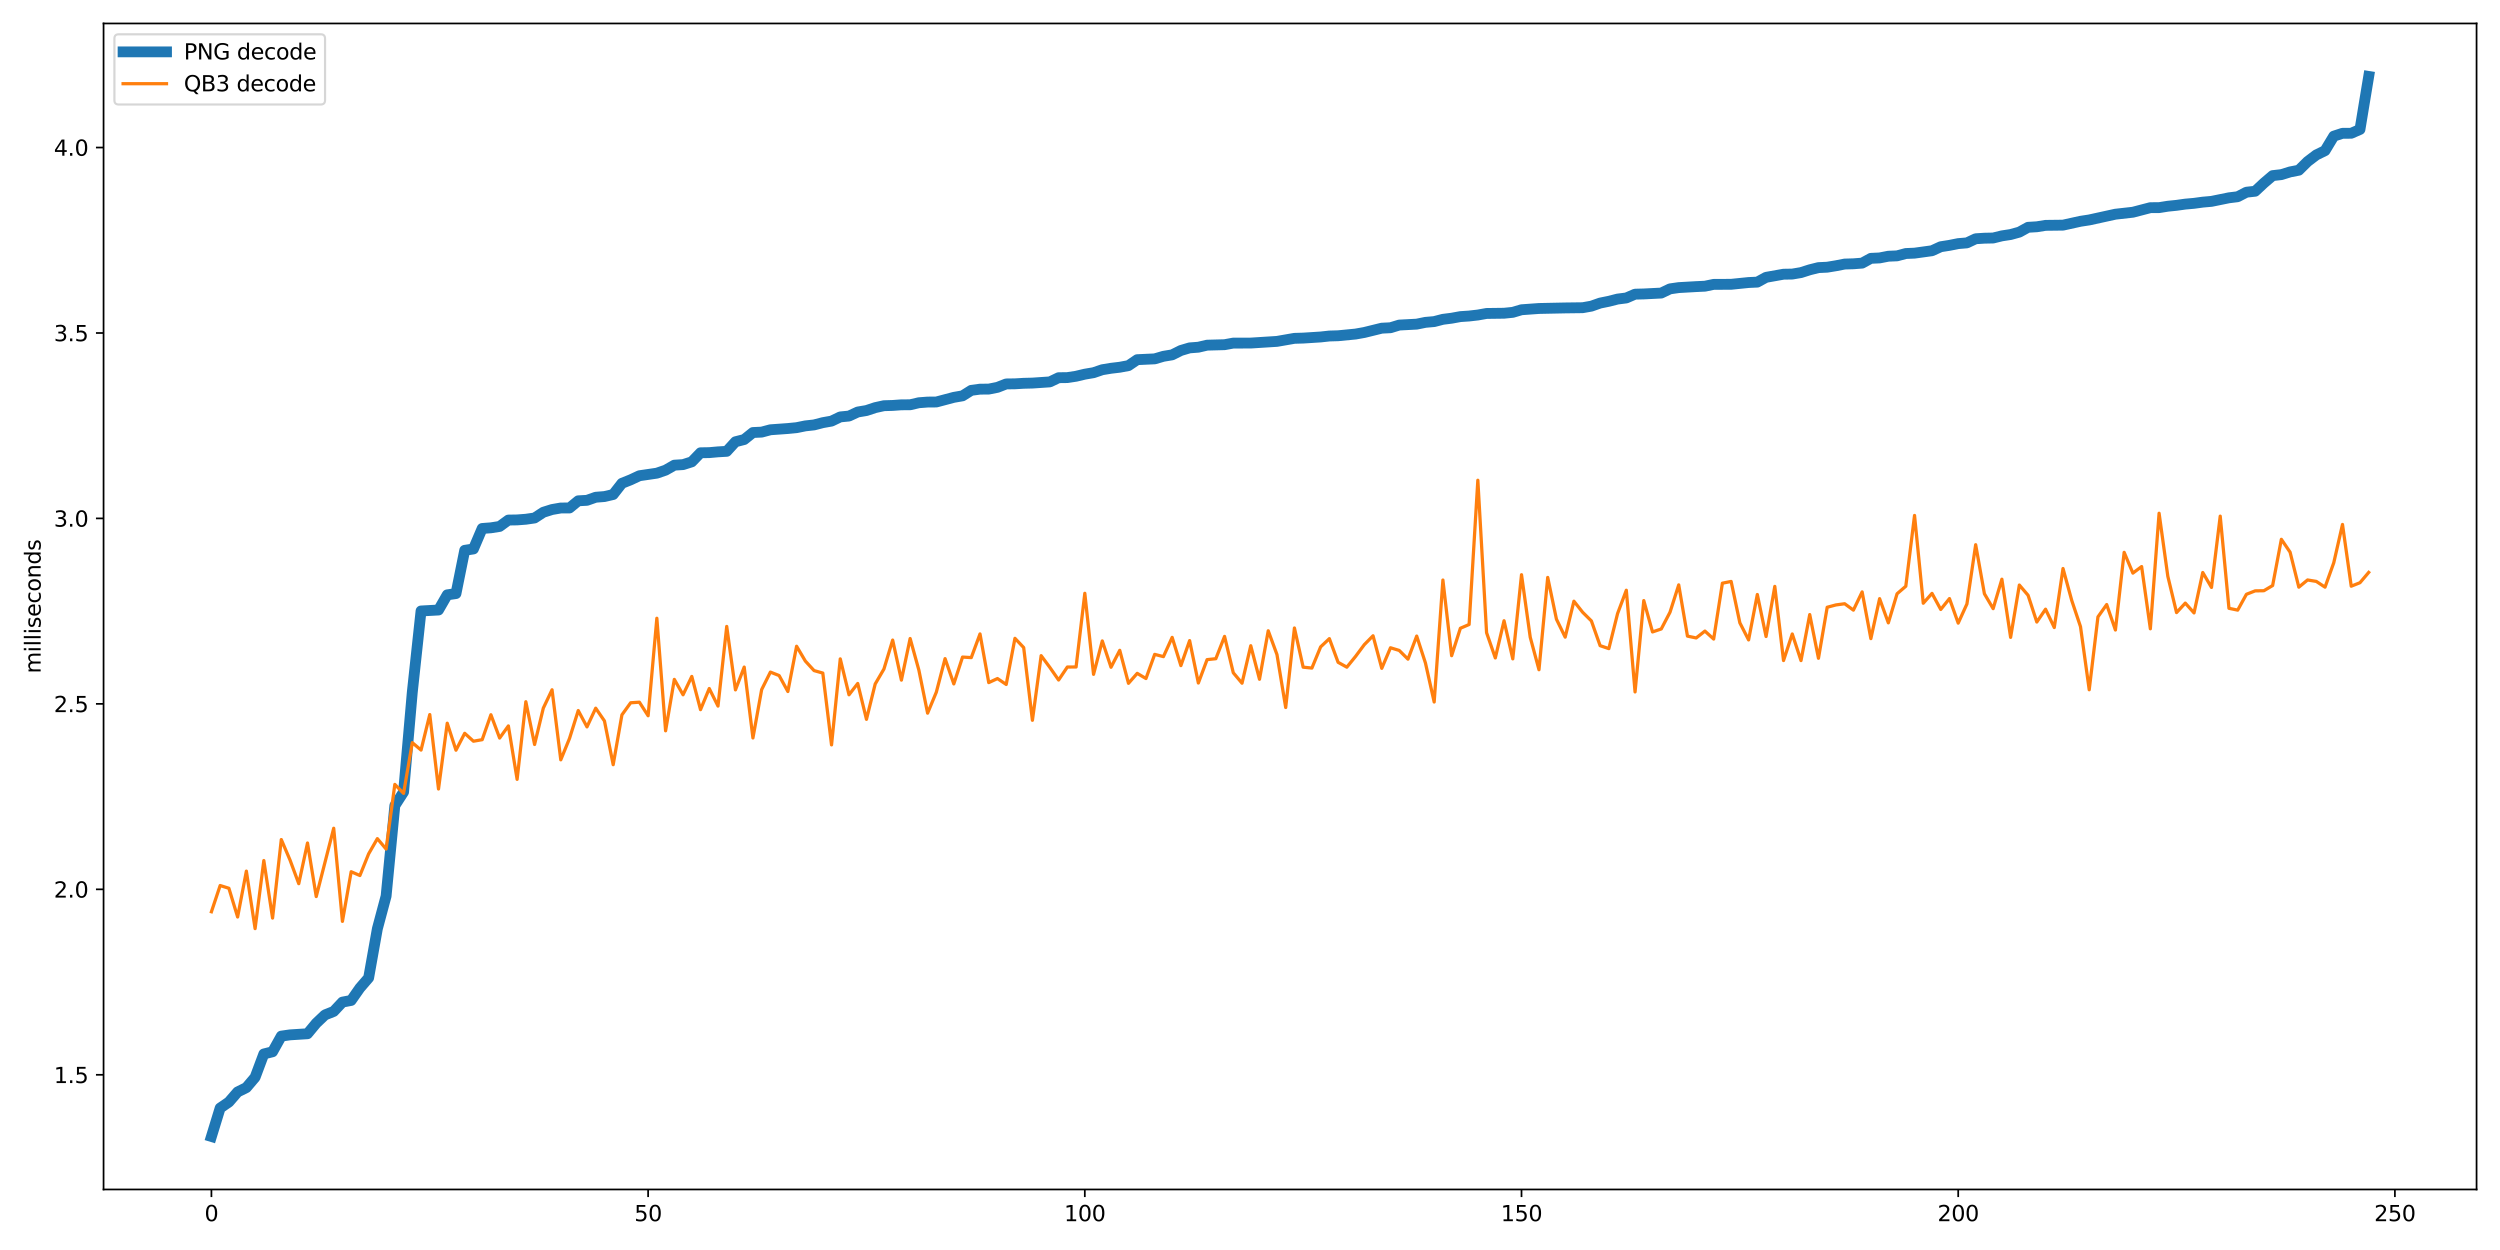 <?xml version="1.0" encoding="utf-8" standalone="no"?>
<!DOCTYPE svg PUBLIC "-//W3C//DTD SVG 1.1//EN"
  "http://www.w3.org/Graphics/SVG/1.1/DTD/svg11.dtd">
<svg xmlns:xlink="http://www.w3.org/1999/xlink" width="1152pt" height="576pt" viewBox="0 0 1152 576" xmlns="http://www.w3.org/2000/svg" version="1.1">
 <defs>
  <style type="text/css">*{stroke-linejoin: round; stroke-linecap: butt}</style>
 </defs>
 <g id="figure_1">
  <g id="patch_1">
   <path d="M 0 576 
L 1152 576 
L 1152 0 
L 0 0 
z
" style="fill: #ffffff"/>
  </g>
  <g id="axes_1">
   <g id="patch_2">
    <path d="M 47.72 548.12 
L 1141.2 548.12 
L 1141.2 10.8 
L 47.72 10.8 
z
" style="fill: #ffffff"/>
   </g>
   <g id="matplotlib.axis_1">
    <g id="xtick_1">
     <g id="line2d_1">
      <defs>
       <path id="ma6857a2412" d="M 0 0 
L 0 3.5 
" style="stroke: #000000; stroke-width: 0.8"/>
      </defs>
      <g>
       <use xlink:href="#ma6857a2412" x="97.424" y="548.12" style="stroke: #000000; stroke-width: 0.8"/>
      </g>
     </g>
     <g id="text_1">
      <!-- 0 -->
      <g transform="translate(94.242 562.718) scale(0.1 -0.1)">
       <defs>
        <path id="DejaVuSans-30" d="M 2034 4250 
Q 1547 4250 1301 3770 
Q 1056 3291 1056 2328 
Q 1056 1369 1301 889 
Q 1547 409 2034 409 
Q 2525 409 2770 889 
Q 3016 1369 3016 2328 
Q 3016 3291 2770 3770 
Q 2525 4250 2034 4250 
z
M 2034 4750 
Q 2819 4750 3233 4129 
Q 3647 3509 3647 2328 
Q 3647 1150 3233 529 
Q 2819 -91 2034 -91 
Q 1250 -91 836 529 
Q 422 1150 422 2328 
Q 422 3509 836 4129 
Q 1250 4750 2034 4750 
z
" transform="scale(0.016)"/>
       </defs>
       <use xlink:href="#DejaVuSans-30"/>
      </g>
     </g>
    </g>
    <g id="xtick_2">
     <g id="line2d_2">
      <g>
       <use xlink:href="#ma6857a2412" x="298.653" y="548.12" style="stroke: #000000; stroke-width: 0.8"/>
      </g>
     </g>
     <g id="text_2">
      <!-- 50 -->
      <g transform="translate(292.29 562.718) scale(0.1 -0.1)">
       <defs>
        <path id="DejaVuSans-35" d="M 691 4666 
L 3169 4666 
L 3169 4134 
L 1269 4134 
L 1269 2991 
Q 1406 3038 1543 3061 
Q 1681 3084 1819 3084 
Q 2600 3084 3056 2656 
Q 3513 2228 3513 1497 
Q 3513 744 3044 326 
Q 2575 -91 1722 -91 
Q 1428 -91 1123 -41 
Q 819 9 494 109 
L 494 744 
Q 775 591 1075 516 
Q 1375 441 1709 441 
Q 2250 441 2565 725 
Q 2881 1009 2881 1497 
Q 2881 1984 2565 2268 
Q 2250 2553 1709 2553 
Q 1456 2553 1204 2497 
Q 953 2441 691 2322 
L 691 4666 
z
" transform="scale(0.016)"/>
       </defs>
       <use xlink:href="#DejaVuSans-35"/>
       <use xlink:href="#DejaVuSans-30" x="63.623"/>
      </g>
     </g>
    </g>
    <g id="xtick_3">
     <g id="line2d_3">
      <g>
       <use xlink:href="#ma6857a2412" x="499.882" y="548.12" style="stroke: #000000; stroke-width: 0.8"/>
      </g>
     </g>
     <g id="text_3">
      <!-- 100 -->
      <g transform="translate(490.338 562.718) scale(0.1 -0.1)">
       <defs>
        <path id="DejaVuSans-31" d="M 794 531 
L 1825 531 
L 1825 4091 
L 703 3866 
L 703 4441 
L 1819 4666 
L 2450 4666 
L 2450 531 
L 3481 531 
L 3481 0 
L 794 0 
L 794 531 
z
" transform="scale(0.016)"/>
       </defs>
       <use xlink:href="#DejaVuSans-31"/>
       <use xlink:href="#DejaVuSans-30" x="63.623"/>
       <use xlink:href="#DejaVuSans-30" x="127.246"/>
      </g>
     </g>
    </g>
    <g id="xtick_4">
     <g id="line2d_4">
      <g>
       <use xlink:href="#ma6857a2412" x="701.112" y="548.12" style="stroke: #000000; stroke-width: 0.8"/>
      </g>
     </g>
     <g id="text_4">
      <!-- 150 -->
      <g transform="translate(691.568 562.718) scale(0.1 -0.1)">
       <use xlink:href="#DejaVuSans-31"/>
       <use xlink:href="#DejaVuSans-35" x="63.623"/>
       <use xlink:href="#DejaVuSans-30" x="127.246"/>
      </g>
     </g>
    </g>
    <g id="xtick_5">
     <g id="line2d_5">
      <g>
       <use xlink:href="#ma6857a2412" x="902.341" y="548.12" style="stroke: #000000; stroke-width: 0.8"/>
      </g>
     </g>
     <g id="text_5">
      <!-- 200 -->
      <g transform="translate(892.797 562.718) scale(0.1 -0.1)">
       <defs>
        <path id="DejaVuSans-32" d="M 1228 531 
L 3431 531 
L 3431 0 
L 469 0 
L 469 531 
Q 828 903 1448 1529 
Q 2069 2156 2228 2338 
Q 2531 2678 2651 2914 
Q 2772 3150 2772 3378 
Q 2772 3750 2511 3984 
Q 2250 4219 1831 4219 
Q 1534 4219 1204 4116 
Q 875 4013 500 3803 
L 500 4441 
Q 881 4594 1212 4672 
Q 1544 4750 1819 4750 
Q 2544 4750 2975 4387 
Q 3406 4025 3406 3419 
Q 3406 3131 3298 2873 
Q 3191 2616 2906 2266 
Q 2828 2175 2409 1742 
Q 1991 1309 1228 531 
z
" transform="scale(0.016)"/>
       </defs>
       <use xlink:href="#DejaVuSans-32"/>
       <use xlink:href="#DejaVuSans-30" x="63.623"/>
       <use xlink:href="#DejaVuSans-30" x="127.246"/>
      </g>
     </g>
    </g>
    <g id="xtick_6">
     <g id="line2d_6">
      <g>
       <use xlink:href="#ma6857a2412" x="1103.57" y="548.12" style="stroke: #000000; stroke-width: 0.8"/>
      </g>
     </g>
     <g id="text_6">
      <!-- 250 -->
      <g transform="translate(1094.026 562.718) scale(0.1 -0.1)">
       <use xlink:href="#DejaVuSans-32"/>
       <use xlink:href="#DejaVuSans-35" x="63.623"/>
       <use xlink:href="#DejaVuSans-30" x="127.246"/>
      </g>
     </g>
    </g>
   </g>
   <g id="matplotlib.axis_2">
    <g id="ytick_1">
     <g id="line2d_7">
      <defs>
       <path id="mc76736d883" d="M 0 0 
L -3.5 0 
" style="stroke: #000000; stroke-width: 0.8"/>
      </defs>
      <g>
       <use xlink:href="#mc76736d883" x="47.72" y="495.272" style="stroke: #000000; stroke-width: 0.8"/>
      </g>
     </g>
     <g id="text_7">
      <!-- 1.5 -->
      <g transform="translate(24.817 499.072) scale(0.1 -0.1)">
       <defs>
        <path id="DejaVuSans-2e" d="M 684 794 
L 1344 794 
L 1344 0 
L 684 0 
L 684 794 
z
" transform="scale(0.016)"/>
       </defs>
       <use xlink:href="#DejaVuSans-31"/>
       <use xlink:href="#DejaVuSans-2e" x="63.623"/>
       <use xlink:href="#DejaVuSans-35" x="95.41"/>
      </g>
     </g>
    </g>
    <g id="ytick_2">
     <g id="line2d_8">
      <g>
       <use xlink:href="#mc76736d883" x="47.72" y="409.812" style="stroke: #000000; stroke-width: 0.8"/>
      </g>
     </g>
     <g id="text_8">
      <!-- 2.0 -->
      <g transform="translate(24.817 413.611) scale(0.1 -0.1)">
       <use xlink:href="#DejaVuSans-32"/>
       <use xlink:href="#DejaVuSans-2e" x="63.623"/>
       <use xlink:href="#DejaVuSans-30" x="95.41"/>
      </g>
     </g>
    </g>
    <g id="ytick_3">
     <g id="line2d_9">
      <g>
       <use xlink:href="#mc76736d883" x="47.72" y="324.352" style="stroke: #000000; stroke-width: 0.8"/>
      </g>
     </g>
     <g id="text_9">
      <!-- 2.5 -->
      <g transform="translate(24.817 328.151) scale(0.1 -0.1)">
       <use xlink:href="#DejaVuSans-32"/>
       <use xlink:href="#DejaVuSans-2e" x="63.623"/>
       <use xlink:href="#DejaVuSans-35" x="95.41"/>
      </g>
     </g>
    </g>
    <g id="ytick_4">
     <g id="line2d_10">
      <g>
       <use xlink:href="#mc76736d883" x="47.72" y="238.892" style="stroke: #000000; stroke-width: 0.8"/>
      </g>
     </g>
     <g id="text_10">
      <!-- 3.0 -->
      <g transform="translate(24.817 242.691) scale(0.1 -0.1)">
       <defs>
        <path id="DejaVuSans-33" d="M 2597 2516 
Q 3050 2419 3304 2112 
Q 3559 1806 3559 1356 
Q 3559 666 3084 287 
Q 2609 -91 1734 -91 
Q 1441 -91 1130 -33 
Q 819 25 488 141 
L 488 750 
Q 750 597 1062 519 
Q 1375 441 1716 441 
Q 2309 441 2620 675 
Q 2931 909 2931 1356 
Q 2931 1769 2642 2001 
Q 2353 2234 1838 2234 
L 1294 2234 
L 1294 2753 
L 1863 2753 
Q 2328 2753 2575 2939 
Q 2822 3125 2822 3475 
Q 2822 3834 2567 4026 
Q 2313 4219 1838 4219 
Q 1578 4219 1281 4162 
Q 984 4106 628 3988 
L 628 4550 
Q 988 4650 1302 4700 
Q 1616 4750 1894 4750 
Q 2613 4750 3031 4423 
Q 3450 4097 3450 3541 
Q 3450 3153 3228 2886 
Q 3006 2619 2597 2516 
z
" transform="scale(0.016)"/>
       </defs>
       <use xlink:href="#DejaVuSans-33"/>
       <use xlink:href="#DejaVuSans-2e" x="63.623"/>
       <use xlink:href="#DejaVuSans-30" x="95.41"/>
      </g>
     </g>
    </g>
    <g id="ytick_5">
     <g id="line2d_11">
      <g>
       <use xlink:href="#mc76736d883" x="47.72" y="153.432" style="stroke: #000000; stroke-width: 0.8"/>
      </g>
     </g>
     <g id="text_11">
      <!-- 3.5 -->
      <g transform="translate(24.817 157.231) scale(0.1 -0.1)">
       <use xlink:href="#DejaVuSans-33"/>
       <use xlink:href="#DejaVuSans-2e" x="63.623"/>
       <use xlink:href="#DejaVuSans-35" x="95.41"/>
      </g>
     </g>
    </g>
    <g id="ytick_6">
     <g id="line2d_12">
      <g>
       <use xlink:href="#mc76736d883" x="47.72" y="67.972" style="stroke: #000000; stroke-width: 0.8"/>
      </g>
     </g>
     <g id="text_12">
      <!-- 4.0 -->
      <g transform="translate(24.817 71.771) scale(0.1 -0.1)">
       <defs>
        <path id="DejaVuSans-34" d="M 2419 4116 
L 825 1625 
L 2419 1625 
L 2419 4116 
z
M 2253 4666 
L 3047 4666 
L 3047 1625 
L 3713 1625 
L 3713 1100 
L 3047 1100 
L 3047 0 
L 2419 0 
L 2419 1100 
L 313 1100 
L 313 1709 
L 2253 4666 
z
" transform="scale(0.016)"/>
       </defs>
       <use xlink:href="#DejaVuSans-34"/>
       <use xlink:href="#DejaVuSans-2e" x="63.623"/>
       <use xlink:href="#DejaVuSans-30" x="95.41"/>
      </g>
     </g>
    </g>
    <g id="text_13">
     <!-- milliseconds -->
     <g transform="translate(18.737 310.324) rotate(-90) scale(0.1 -0.1)">
      <defs>
       <path id="DejaVuSans-6d" d="M 3328 2828 
Q 3544 3216 3844 3400 
Q 4144 3584 4550 3584 
Q 5097 3584 5394 3201 
Q 5691 2819 5691 2113 
L 5691 0 
L 5113 0 
L 5113 2094 
Q 5113 2597 4934 2840 
Q 4756 3084 4391 3084 
Q 3944 3084 3684 2787 
Q 3425 2491 3425 1978 
L 3425 0 
L 2847 0 
L 2847 2094 
Q 2847 2600 2669 2842 
Q 2491 3084 2119 3084 
Q 1678 3084 1418 2786 
Q 1159 2488 1159 1978 
L 1159 0 
L 581 0 
L 581 3500 
L 1159 3500 
L 1159 2956 
Q 1356 3278 1631 3431 
Q 1906 3584 2284 3584 
Q 2666 3584 2933 3390 
Q 3200 3197 3328 2828 
z
" transform="scale(0.016)"/>
       <path id="DejaVuSans-69" d="M 603 3500 
L 1178 3500 
L 1178 0 
L 603 0 
L 603 3500 
z
M 603 4863 
L 1178 4863 
L 1178 4134 
L 603 4134 
L 603 4863 
z
" transform="scale(0.016)"/>
       <path id="DejaVuSans-6c" d="M 603 4863 
L 1178 4863 
L 1178 0 
L 603 0 
L 603 4863 
z
" transform="scale(0.016)"/>
       <path id="DejaVuSans-73" d="M 2834 3397 
L 2834 2853 
Q 2591 2978 2328 3040 
Q 2066 3103 1784 3103 
Q 1356 3103 1142 2972 
Q 928 2841 928 2578 
Q 928 2378 1081 2264 
Q 1234 2150 1697 2047 
L 1894 2003 
Q 2506 1872 2764 1633 
Q 3022 1394 3022 966 
Q 3022 478 2636 193 
Q 2250 -91 1575 -91 
Q 1294 -91 989 -36 
Q 684 19 347 128 
L 347 722 
Q 666 556 975 473 
Q 1284 391 1588 391 
Q 1994 391 2212 530 
Q 2431 669 2431 922 
Q 2431 1156 2273 1281 
Q 2116 1406 1581 1522 
L 1381 1569 
Q 847 1681 609 1914 
Q 372 2147 372 2553 
Q 372 3047 722 3315 
Q 1072 3584 1716 3584 
Q 2034 3584 2315 3537 
Q 2597 3491 2834 3397 
z
" transform="scale(0.016)"/>
       <path id="DejaVuSans-65" d="M 3597 1894 
L 3597 1613 
L 953 1613 
Q 991 1019 1311 708 
Q 1631 397 2203 397 
Q 2534 397 2845 478 
Q 3156 559 3463 722 
L 3463 178 
Q 3153 47 2828 -22 
Q 2503 -91 2169 -91 
Q 1331 -91 842 396 
Q 353 884 353 1716 
Q 353 2575 817 3079 
Q 1281 3584 2069 3584 
Q 2775 3584 3186 3129 
Q 3597 2675 3597 1894 
z
M 3022 2063 
Q 3016 2534 2758 2815 
Q 2500 3097 2075 3097 
Q 1594 3097 1305 2825 
Q 1016 2553 972 2059 
L 3022 2063 
z
" transform="scale(0.016)"/>
       <path id="DejaVuSans-63" d="M 3122 3366 
L 3122 2828 
Q 2878 2963 2633 3030 
Q 2388 3097 2138 3097 
Q 1578 3097 1268 2742 
Q 959 2388 959 1747 
Q 959 1106 1268 751 
Q 1578 397 2138 397 
Q 2388 397 2633 464 
Q 2878 531 3122 666 
L 3122 134 
Q 2881 22 2623 -34 
Q 2366 -91 2075 -91 
Q 1284 -91 818 406 
Q 353 903 353 1747 
Q 353 2603 823 3093 
Q 1294 3584 2113 3584 
Q 2378 3584 2631 3529 
Q 2884 3475 3122 3366 
z
" transform="scale(0.016)"/>
       <path id="DejaVuSans-6f" d="M 1959 3097 
Q 1497 3097 1228 2736 
Q 959 2375 959 1747 
Q 959 1119 1226 758 
Q 1494 397 1959 397 
Q 2419 397 2687 759 
Q 2956 1122 2956 1747 
Q 2956 2369 2687 2733 
Q 2419 3097 1959 3097 
z
M 1959 3584 
Q 2709 3584 3137 3096 
Q 3566 2609 3566 1747 
Q 3566 888 3137 398 
Q 2709 -91 1959 -91 
Q 1206 -91 779 398 
Q 353 888 353 1747 
Q 353 2609 779 3096 
Q 1206 3584 1959 3584 
z
" transform="scale(0.016)"/>
       <path id="DejaVuSans-6e" d="M 3513 2113 
L 3513 0 
L 2938 0 
L 2938 2094 
Q 2938 2591 2744 2837 
Q 2550 3084 2163 3084 
Q 1697 3084 1428 2787 
Q 1159 2491 1159 1978 
L 1159 0 
L 581 0 
L 581 3500 
L 1159 3500 
L 1159 2956 
Q 1366 3272 1645 3428 
Q 1925 3584 2291 3584 
Q 2894 3584 3203 3211 
Q 3513 2838 3513 2113 
z
" transform="scale(0.016)"/>
       <path id="DejaVuSans-64" d="M 2906 2969 
L 2906 4863 
L 3481 4863 
L 3481 0 
L 2906 0 
L 2906 525 
Q 2725 213 2448 61 
Q 2172 -91 1784 -91 
Q 1150 -91 751 415 
Q 353 922 353 1747 
Q 353 2572 751 3078 
Q 1150 3584 1784 3584 
Q 2172 3584 2448 3432 
Q 2725 3281 2906 2969 
z
M 947 1747 
Q 947 1113 1208 752 
Q 1469 391 1925 391 
Q 2381 391 2643 752 
Q 2906 1113 2906 1747 
Q 2906 2381 2643 2742 
Q 2381 3103 1925 3103 
Q 1469 3103 1208 2742 
Q 947 2381 947 1747 
z
" transform="scale(0.016)"/>
      </defs>
      <use xlink:href="#DejaVuSans-6d"/>
      <use xlink:href="#DejaVuSans-69" x="97.412"/>
      <use xlink:href="#DejaVuSans-6c" x="125.195"/>
      <use xlink:href="#DejaVuSans-6c" x="152.979"/>
      <use xlink:href="#DejaVuSans-69" x="180.762"/>
      <use xlink:href="#DejaVuSans-73" x="208.545"/>
      <use xlink:href="#DejaVuSans-65" x="260.645"/>
      <use xlink:href="#DejaVuSans-63" x="322.168"/>
      <use xlink:href="#DejaVuSans-6f" x="377.148"/>
      <use xlink:href="#DejaVuSans-6e" x="438.33"/>
      <use xlink:href="#DejaVuSans-64" x="501.709"/>
      <use xlink:href="#DejaVuSans-73" x="565.186"/>
     </g>
    </g>
   </g>
   <g id="line2d_13">
    <path d="M 97.424 523.696 
L 101.448 510.587 
L 105.473 507.818 
L 109.497 503.169 
L 113.522 501.169 
L 117.547 496.418 
L 121.571 485.667 
L 125.596 484.658 
L 129.62 477.445 
L 133.645 476.864 
L 141.694 476.351 
L 145.719 471.497 
L 149.743 467.669 
L 153.768 466.062 
L 157.792 461.772 
L 161.817 461.003 
L 165.842 455.26 
L 169.866 450.594 
L 173.891 427.964 
L 177.915 412.923 
L 181.94 371.218 
L 185.965 364.963 
L 189.989 318.951 
L 194.014 281.537 
L 202.063 281.092 
L 206.087 274.102 
L 210.112 273.521 
L 214.137 253.591 
L 218.161 252.959 
L 222.186 243.524 
L 226.21 243.216 
L 230.235 242.584 
L 234.26 239.644 
L 238.284 239.576 
L 242.309 239.268 
L 246.333 238.687 
L 250.358 236.055 
L 254.382 234.79 
L 258.407 234.089 
L 262.432 234.072 
L 266.456 230.773 
L 270.481 230.551 
L 274.505 229.133 
L 278.53 228.808 
L 282.555 227.868 
L 286.579 222.706 
L 290.604 221.099 
L 294.628 219.219 
L 302.678 218.04 
L 306.702 216.655 
L 310.727 214.348 
L 314.751 214.092 
L 318.776 212.81 
L 322.8 208.639 
L 326.825 208.571 
L 330.85 208.212 
L 334.874 207.973 
L 338.899 203.563 
L 342.923 202.537 
L 346.948 199.307 
L 350.973 199.119 
L 354.997 198.042 
L 363.046 197.461 
L 367.071 197.068 
L 371.095 196.248 
L 375.12 195.803 
L 379.145 194.761 
L 383.169 194.043 
L 387.194 192.111 
L 391.218 191.718 
L 395.243 189.855 
L 399.268 189.171 
L 403.292 187.838 
L 407.317 186.949 
L 411.341 186.83 
L 415.366 186.539 
L 419.391 186.522 
L 423.415 185.582 
L 427.44 185.274 
L 431.464 185.24 
L 439.513 183.104 
L 443.538 182.403 
L 447.563 179.873 
L 451.587 179.326 
L 455.612 179.292 
L 459.636 178.489 
L 463.661 176.916 
L 467.686 176.865 
L 471.71 176.626 
L 475.735 176.523 
L 483.784 175.976 
L 487.808 174.045 
L 491.833 173.994 
L 495.858 173.378 
L 499.882 172.421 
L 503.907 171.738 
L 507.931 170.37 
L 511.956 169.704 
L 515.981 169.225 
L 520.005 168.473 
L 524.03 165.738 
L 532.079 165.362 
L 536.104 164.183 
L 540.128 163.516 
L 544.153 161.499 
L 548.177 160.303 
L 552.202 159.995 
L 556.226 159.055 
L 564.276 158.833 
L 568.3 158.098 
L 576.349 158.081 
L 588.423 157.312 
L 596.472 155.91 
L 600.497 155.791 
L 608.546 155.278 
L 612.571 154.834 
L 616.595 154.714 
L 624.644 153.928 
L 628.669 153.21 
L 636.718 151.227 
L 640.743 151.022 
L 644.767 149.791 
L 652.816 149.364 
L 656.841 148.544 
L 660.866 148.185 
L 664.89 147.142 
L 668.915 146.629 
L 672.939 145.894 
L 676.964 145.621 
L 680.989 145.159 
L 685.013 144.442 
L 693.062 144.339 
L 697.087 143.929 
L 701.112 142.732 
L 709.161 142.151 
L 721.234 141.895 
L 729.284 141.792 
L 733.308 141.074 
L 737.333 139.656 
L 741.357 138.835 
L 745.382 137.81 
L 749.407 137.297 
L 753.431 135.554 
L 757.456 135.451 
L 765.505 135.041 
L 769.529 133.11 
L 773.554 132.528 
L 781.603 132.067 
L 785.628 131.879 
L 789.652 131.041 
L 797.702 131.007 
L 805.751 130.187 
L 809.775 129.999 
L 813.8 127.794 
L 821.849 126.358 
L 825.874 126.29 
L 829.898 125.606 
L 833.923 124.324 
L 837.947 123.316 
L 841.972 123.128 
L 845.997 122.461 
L 850.021 121.675 
L 854.046 121.555 
L 858.07 121.248 
L 862.095 119.043 
L 866.12 118.855 
L 870.144 118.069 
L 874.169 117.898 
L 878.193 116.821 
L 882.218 116.65 
L 890.267 115.539 
L 894.292 113.693 
L 898.316 113.061 
L 902.341 112.257 
L 906.365 111.916 
L 910.39 110.018 
L 914.415 109.762 
L 918.439 109.676 
L 922.464 108.685 
L 926.488 108.07 
L 930.513 106.959 
L 934.538 104.737 
L 938.562 104.498 
L 942.587 103.848 
L 950.636 103.746 
L 958.685 101.968 
L 962.71 101.353 
L 974.783 98.703 
L 982.833 97.798 
L 990.882 95.695 
L 994.906 95.678 
L 998.931 95.029 
L 1002.955 94.618 
L 1006.98 94.054 
L 1011.005 93.695 
L 1015.029 93.148 
L 1019.054 92.79 
L 1027.103 91.149 
L 1031.128 90.653 
L 1035.152 88.568 
L 1039.177 88.123 
L 1043.201 84.363 
L 1047.226 80.928 
L 1051.251 80.466 
L 1055.275 79.218 
L 1059.3 78.432 
L 1063.324 74.45 
L 1067.349 71.39 
L 1071.373 69.425 
L 1075.398 62.742 
L 1079.423 61.426 
L 1083.447 61.409 
L 1087.472 59.648 
L 1091.496 35.224 
L 1091.496 35.224 
" clip-path="url(#p45553c3a74)" style="fill: none; stroke: #1f77b4; stroke-width: 5; stroke-linecap: square"/>
   </g>
   <g id="line2d_14">
    <path d="M 97.424 420.136 
L 101.448 408.052 
L 105.473 409.317 
L 109.497 422.546 
L 113.522 401.42 
L 117.547 427.896 
L 121.571 396.549 
L 125.596 423.041 
L 129.62 386.875 
L 133.645 396.31 
L 137.669 407.197 
L 141.694 388.464 
L 145.719 413.128 
L 153.768 381.662 
L 157.792 424.563 
L 161.817 401.694 
L 165.842 403.437 
L 169.866 393.455 
L 173.891 386.447 
L 177.915 391.25 
L 181.94 361.459 
L 185.965 365.578 
L 189.989 342.213 
L 194.014 345.632 
L 198.038 329.275 
L 202.063 363.561 
L 206.087 333.257 
L 210.112 345.683 
L 214.137 337.906 
L 218.161 341.547 
L 222.186 340.846 
L 226.21 329.36 
L 230.235 340.094 
L 234.26 334.505 
L 238.284 359.117 
L 242.309 323.361 
L 246.333 343.051 
L 250.358 326.301 
L 254.382 317.857 
L 258.407 350.127 
L 262.432 340.265 
L 266.456 327.429 
L 270.481 334.949 
L 274.505 326.335 
L 278.53 332.215 
L 282.555 352.366 
L 286.579 329.411 
L 290.604 323.839 
L 294.628 323.566 
L 298.653 329.822 
L 302.678 284.904 
L 306.702 336.744 
L 310.727 313.071 
L 314.751 320.148 
L 318.776 311.704 
L 322.8 327.001 
L 326.825 317.276 
L 330.85 325.361 
L 334.874 288.664 
L 338.899 317.891 
L 342.923 307.397 
L 346.948 340.043 
L 350.973 317.755 
L 354.997 309.704 
L 359.022 311.294 
L 363.046 318.643 
L 367.071 297.791 
L 371.095 304.611 
L 375.12 309.004 
L 379.145 310.149 
L 383.169 343.239 
L 387.194 303.62 
L 391.218 320.148 
L 395.243 314.952 
L 399.268 331.462 
L 403.292 315.174 
L 407.317 308.286 
L 411.341 294.954 
L 415.366 313.396 
L 419.391 294.236 
L 423.415 308.798 
L 427.44 328.625 
L 431.464 318.934 
L 435.489 303.5 
L 439.513 315.14 
L 443.538 302.782 
L 447.563 303.021 
L 451.587 292.117 
L 455.612 314.541 
L 459.636 312.678 
L 463.661 315.396 
L 467.686 294.151 
L 471.71 298.389 
L 475.735 331.907 
L 479.759 302.133 
L 483.784 307.568 
L 487.808 313.345 
L 491.833 307.363 
L 495.858 307.346 
L 499.882 273.401 
L 503.907 310.73 
L 507.931 295.347 
L 511.956 307.465 
L 515.981 299.671 
L 520.005 314.866 
L 524.03 310.285 
L 528.054 312.661 
L 532.079 301.534 
L 536.104 302.577 
L 540.128 293.706 
L 544.153 306.713 
L 548.177 295.193 
L 552.202 314.729 
L 556.226 303.961 
L 560.251 303.534 
L 564.276 293.262 
L 568.3 310.012 
L 572.325 314.815 
L 576.349 297.552 
L 580.374 313.003 
L 584.399 290.664 
L 588.423 301.62 
L 592.448 326.01 
L 596.472 289.382 
L 600.497 307.431 
L 604.521 307.841 
L 608.546 298.082 
L 612.571 294.287 
L 616.595 305.192 
L 620.62 307.431 
L 624.644 302.474 
L 628.669 297.056 
L 632.694 292.971 
L 636.718 307.961 
L 640.743 298.492 
L 644.767 299.723 
L 648.792 303.739 
L 652.816 293.108 
L 656.841 305.5 
L 660.866 323.48 
L 664.89 267.282 
L 668.915 302.133 
L 672.939 289.502 
L 676.964 287.775 
L 680.989 221.304 
L 685.013 291.553 
L 689.038 303.175 
L 693.062 286.049 
L 697.087 303.602 
L 701.112 264.838 
L 705.136 293.672 
L 709.161 308.61 
L 713.185 266.085 
L 717.21 285.331 
L 721.234 293.587 
L 725.259 277.041 
L 729.284 282.135 
L 733.308 286.117 
L 737.333 297.518 
L 741.357 298.885 
L 745.382 282.716 
L 749.407 271.982 
L 753.431 318.831 
L 757.456 276.751 
L 761.48 291.194 
L 765.505 289.826 
L 769.529 282.135 
L 773.554 269.521 
L 777.579 293.125 
L 781.603 293.963 
L 785.628 290.801 
L 789.652 294.475 
L 793.677 268.735 
L 797.702 267.931 
L 801.726 287.006 
L 805.751 294.868 
L 809.775 273.948 
L 813.8 293.296 
L 817.825 270.222 
L 821.849 304.372 
L 825.874 292.134 
L 829.898 304.389 
L 833.923 283.195 
L 837.947 303.329 
L 841.972 279.827 
L 845.997 278.751 
L 850.021 278.204 
L 854.046 281.144 
L 858.07 272.751 
L 862.095 294.27 
L 866.12 275.862 
L 870.144 287.006 
L 874.169 273.606 
L 878.193 270.136 
L 882.218 237.525 
L 886.242 277.964 
L 890.267 273.435 
L 894.292 280.836 
L 898.316 275.828 
L 902.341 287.126 
L 906.365 278.289 
L 910.39 251.01 
L 914.415 273.606 
L 918.439 280.46 
L 922.464 266.906 
L 926.488 293.689 
L 930.513 269.589 
L 934.538 274.307 
L 938.562 286.63 
L 942.587 280.716 
L 946.611 289.16 
L 950.636 261.983 
L 954.66 276.7 
L 958.685 288.732 
L 962.71 317.84 
L 966.734 284.254 
L 970.759 278.58 
L 974.783 290.305 
L 978.808 254.531 
L 982.833 264.086 
L 986.857 261.078 
L 990.882 289.741 
L 994.906 236.516 
L 998.931 265.556 
L 1002.955 282.272 
L 1006.98 277.913 
L 1011.005 282.425 
L 1015.029 263.812 
L 1019.054 270.683 
L 1023.078 237.849 
L 1027.103 280.306 
L 1031.128 281.144 
L 1035.152 273.845 
L 1039.177 272.273 
L 1043.201 272.204 
L 1047.226 269.812 
L 1051.251 248.515 
L 1055.275 254.446 
L 1059.3 270.564 
L 1063.324 267.248 
L 1067.349 267.914 
L 1071.373 270.564 
L 1075.398 259.317 
L 1079.423 241.678 
L 1083.447 270.119 
L 1087.472 268.513 
L 1091.496 263.761 
L 1091.496 263.761 
" clip-path="url(#p45553c3a74)" style="fill: none; stroke: #ff7f0e; stroke-width: 1.5; stroke-linecap: square"/>
   </g>
   <g id="patch_3">
    <path d="M 47.72 548.12 
L 47.72 10.8 
" style="fill: none; stroke: #000000; stroke-width: 0.8; stroke-linejoin: miter; stroke-linecap: square"/>
   </g>
   <g id="patch_4">
    <path d="M 1141.2 548.12 
L 1141.2 10.8 
" style="fill: none; stroke: #000000; stroke-width: 0.8; stroke-linejoin: miter; stroke-linecap: square"/>
   </g>
   <g id="patch_5">
    <path d="M 47.72 548.12 
L 1141.2 548.12 
" style="fill: none; stroke: #000000; stroke-width: 0.8; stroke-linejoin: miter; stroke-linecap: square"/>
   </g>
   <g id="patch_6">
    <path d="M 47.72 10.8 
L 1141.2 10.8 
" style="fill: none; stroke: #000000; stroke-width: 0.8; stroke-linejoin: miter; stroke-linecap: square"/>
   </g>
   <g id="legend_1">
    <g id="patch_7">
     <path d="M 54.72 48.156 
L 147.778 48.156 
Q 149.778 48.156 149.778 46.156 
L 149.778 17.8 
Q 149.778 15.8 147.778 15.8 
L 54.72 15.8 
Q 52.72 15.8 52.72 17.8 
L 52.72 46.156 
Q 52.72 48.156 54.72 48.156 
z
" style="fill: #ffffff; opacity: 0.8; stroke: #cccccc; stroke-linejoin: miter"/>
    </g>
    <g id="line2d_15">
     <path d="M 56.72 23.898 
L 66.72 23.898 
L 76.72 23.898 
" style="fill: none; stroke: #1f77b4; stroke-width: 5; stroke-linecap: square"/>
    </g>
    <g id="text_14">
     <!-- PNG decode -->
     <g transform="translate(84.72 27.398) scale(0.1 -0.1)">
      <defs>
       <path id="DejaVuSans-50" d="M 1259 4147 
L 1259 2394 
L 2053 2394 
Q 2494 2394 2734 2622 
Q 2975 2850 2975 3272 
Q 2975 3691 2734 3919 
Q 2494 4147 2053 4147 
L 1259 4147 
z
M 628 4666 
L 2053 4666 
Q 2838 4666 3239 4311 
Q 3641 3956 3641 3272 
Q 3641 2581 3239 2228 
Q 2838 1875 2053 1875 
L 1259 1875 
L 1259 0 
L 628 0 
L 628 4666 
z
" transform="scale(0.016)"/>
       <path id="DejaVuSans-4e" d="M 628 4666 
L 1478 4666 
L 3547 763 
L 3547 4666 
L 4159 4666 
L 4159 0 
L 3309 0 
L 1241 3903 
L 1241 0 
L 628 0 
L 628 4666 
z
" transform="scale(0.016)"/>
       <path id="DejaVuSans-47" d="M 3809 666 
L 3809 1919 
L 2778 1919 
L 2778 2438 
L 4434 2438 
L 4434 434 
Q 4069 175 3628 42 
Q 3188 -91 2688 -91 
Q 1594 -91 976 548 
Q 359 1188 359 2328 
Q 359 3472 976 4111 
Q 1594 4750 2688 4750 
Q 3144 4750 3555 4637 
Q 3966 4525 4313 4306 
L 4313 3634 
Q 3963 3931 3569 4081 
Q 3175 4231 2741 4231 
Q 1884 4231 1454 3753 
Q 1025 3275 1025 2328 
Q 1025 1384 1454 906 
Q 1884 428 2741 428 
Q 3075 428 3337 486 
Q 3600 544 3809 666 
z
" transform="scale(0.016)"/>
       <path id="DejaVuSans-20" transform="scale(0.016)"/>
      </defs>
      <use xlink:href="#DejaVuSans-50"/>
      <use xlink:href="#DejaVuSans-4e" x="60.303"/>
      <use xlink:href="#DejaVuSans-47" x="135.107"/>
      <use xlink:href="#DejaVuSans-20" x="212.598"/>
      <use xlink:href="#DejaVuSans-64" x="244.385"/>
      <use xlink:href="#DejaVuSans-65" x="307.861"/>
      <use xlink:href="#DejaVuSans-63" x="369.385"/>
      <use xlink:href="#DejaVuSans-6f" x="424.365"/>
      <use xlink:href="#DejaVuSans-64" x="485.547"/>
      <use xlink:href="#DejaVuSans-65" x="549.023"/>
     </g>
    </g>
    <g id="line2d_16">
     <path d="M 56.72 38.577 
L 66.72 38.577 
L 76.72 38.577 
" style="fill: none; stroke: #ff7f0e; stroke-width: 1.5; stroke-linecap: square"/>
    </g>
    <g id="text_15">
     <!-- QB3 decode -->
     <g transform="translate(84.72 42.077) scale(0.1 -0.1)">
      <defs>
       <path id="DejaVuSans-51" d="M 2522 4238 
Q 1834 4238 1429 3725 
Q 1025 3213 1025 2328 
Q 1025 1447 1429 934 
Q 1834 422 2522 422 
Q 3209 422 3611 934 
Q 4013 1447 4013 2328 
Q 4013 3213 3611 3725 
Q 3209 4238 2522 4238 
z
M 3406 84 
L 4238 -825 
L 3475 -825 
L 2784 -78 
Q 2681 -84 2626 -87 
Q 2572 -91 2522 -91 
Q 1538 -91 948 567 
Q 359 1225 359 2328 
Q 359 3434 948 4092 
Q 1538 4750 2522 4750 
Q 3503 4750 4090 4092 
Q 4678 3434 4678 2328 
Q 4678 1516 4351 937 
Q 4025 359 3406 84 
z
" transform="scale(0.016)"/>
       <path id="DejaVuSans-42" d="M 1259 2228 
L 1259 519 
L 2272 519 
Q 2781 519 3026 730 
Q 3272 941 3272 1375 
Q 3272 1813 3026 2020 
Q 2781 2228 2272 2228 
L 1259 2228 
z
M 1259 4147 
L 1259 2741 
L 2194 2741 
Q 2656 2741 2882 2914 
Q 3109 3088 3109 3444 
Q 3109 3797 2882 3972 
Q 2656 4147 2194 4147 
L 1259 4147 
z
M 628 4666 
L 2241 4666 
Q 2963 4666 3353 4366 
Q 3744 4066 3744 3513 
Q 3744 3084 3544 2831 
Q 3344 2578 2956 2516 
Q 3422 2416 3680 2098 
Q 3938 1781 3938 1306 
Q 3938 681 3513 340 
Q 3088 0 2303 0 
L 628 0 
L 628 4666 
z
" transform="scale(0.016)"/>
      </defs>
      <use xlink:href="#DejaVuSans-51"/>
      <use xlink:href="#DejaVuSans-42" x="78.711"/>
      <use xlink:href="#DejaVuSans-33" x="147.314"/>
      <use xlink:href="#DejaVuSans-20" x="210.938"/>
      <use xlink:href="#DejaVuSans-64" x="242.725"/>
      <use xlink:href="#DejaVuSans-65" x="306.201"/>
      <use xlink:href="#DejaVuSans-63" x="367.725"/>
      <use xlink:href="#DejaVuSans-6f" x="422.705"/>
      <use xlink:href="#DejaVuSans-64" x="483.887"/>
      <use xlink:href="#DejaVuSans-65" x="547.363"/>
     </g>
    </g>
   </g>
  </g>
 </g>
 <defs>
  <clipPath id="p45553c3a74">
   <rect x="47.72" y="10.8" width="1093.48" height="537.32"/>
  </clipPath>
 </defs>
</svg>
